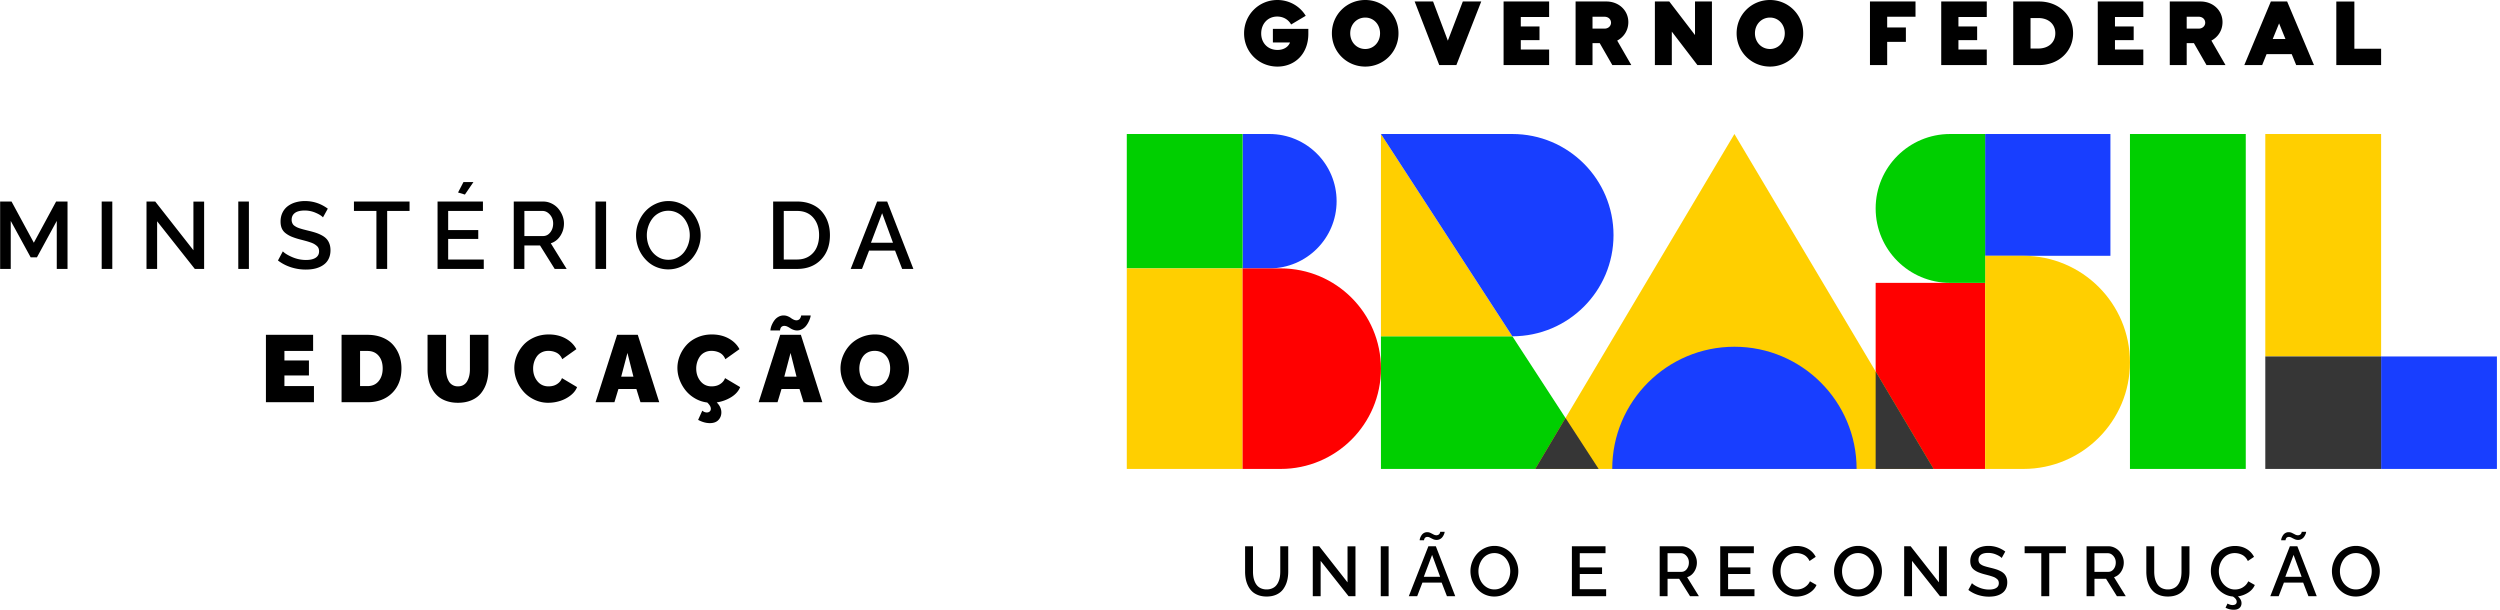 <svg xmlns="http://www.w3.org/2000/svg" width="574" height="140"><g fill="none" fill-rule="evenodd"><path fill="#000" d="M544.303 132.674c-.166.494-.398.94-.698 1.337-.3.397-.684.716-1.152.958-.468.242-.98.363-1.537.363-.726 0-1.373-.2-1.94-.6a3.823 3.823 0 0 1-1.29-1.545 4.79 4.79 0 0 1-.437-2.035c0-.52.084-1.028.252-1.522a4.56 4.56 0 0 1 .71-1.333c.304-.394.693-.71 1.163-.95.47-.239.984-.359 1.542-.359a3.378 3.378 0 0 1 2.645 1.266c.308.386.55.83.726 1.333a4.765 4.765 0 0 1 .016 3.087Zm1.699-3.631a6.458 6.458 0 0 0-1.1-1.87 5.239 5.239 0 0 0-1.739-1.328 5.048 5.048 0 0 0-2.232-.505c-.773 0-1.503.16-2.192.481a5.468 5.468 0 0 0-1.758 1.278 6.044 6.044 0 0 0-1.148 1.857 5.887 5.887 0 0 0-.422 2.196 6.078 6.078 0 0 0 .99 3.32c.323.49.704.92 1.143 1.293a5 5 0 0 0 1.526.88 5.254 5.254 0 0 0 1.83.319 5.17 5.17 0 0 0 2.192-.477 5.33 5.33 0 0 0 1.75-1.274 6.153 6.153 0 0 0 1.14-1.853 5.863 5.863 0 0 0 .02-4.317Zm-21.223-5.15c.016-.065.047-.15.094-.252a.609.609 0 0 1 .245-.26.8.8 0 0 1 .426-.107c.189 0 .39.058.603.174.213.115.446.231.698.347.253.115.518.173.796.173a1.6 1.6 0 0 0 .738-.17 1.64 1.64 0 0 0 .532-.405c.131-.158.243-.329.335-.513.092-.184.155-.342.19-.473a1.29 1.29 0 0 0 .05-.3h-1.017a.7.7 0 0 1-.078.304.778.778 0 0 1-.406.406.913.913 0 0 1-.391.079 1.38 1.38 0 0 1-.654-.178c-.22-.118-.453-.236-.694-.354a1.716 1.716 0 0 0-.765-.178c-.253 0-.483.054-.69.162a1.51 1.51 0 0 0-.497.394 2.61 2.61 0 0 0-.315.505c-.088.18-.147.34-.178.477a1.518 1.518 0 0 0-.047.323h1.001c0-.037.008-.088.024-.153Zm-.071 8.537 1.9-5.024 1.845 5.024h-3.745Zm1.049-7.01-4.495 11.465h1.924l1.199-3.115h4.423l1.207 3.115h1.908l-4.455-11.466h-1.711Zm-10.367 9.12c-.35.29-.713.499-1.089.622a3.67 3.67 0 0 1-1.155.185 3.292 3.292 0 0 1-1.9-.587 3.922 3.922 0 0 1-1.329-1.55 4.67 4.67 0 0 1-.47-2.074c0-.404.05-.804.147-1.198.097-.395.248-.77.453-1.128.206-.357.45-.67.734-.938a3.22 3.22 0 0 1 1.025-.643c.4-.16.83-.24 1.293-.24a3.736 3.736 0 0 1 1.672.39c.273.134.526.323.757.568.231.244.423.532.576.863l1.419-.954a4.42 4.42 0 0 0-1.715-1.818c-.76-.454-1.642-.682-2.646-.682-.678 0-1.317.11-1.916.327-.6.218-1.117.514-1.554.888a6.03 6.03 0 0 0-1.131 1.289 5.708 5.708 0 0 0-.714 1.553 5.99 5.99 0 0 0-.236 1.66c0 .694.125 1.38.375 2.058a6.536 6.536 0 0 0 1.028 1.838 5.526 5.526 0 0 0 1.613 1.364 4.898 4.898 0 0 0 2.054.631c.579.378.868.778.868 1.199 0 .247-.086.435-.257.564-.17.128-.409.193-.713.193-.353 0-.734-.114-1.144-.34l-.45.955c.605.31 1.239.465 1.9.465.559 0 .992-.137 1.302-.41.31-.274.466-.642.466-1.104 0-.573-.277-1.091-.828-1.554a5.862 5.862 0 0 0 2.358-.871c.72-.46 1.227-1.042 1.522-1.747l-1.507-.851c-.19.425-.459.784-.808 1.076Zm-14.518-3.309c0 .431-.03.837-.091 1.218a4.65 4.65 0 0 1-.32 1.108 3.319 3.319 0 0 1-.575.923c-.232.257-.53.464-.895.619a3.178 3.178 0 0 1-1.25.233 3.17 3.17 0 0 1-1.238-.229 2.501 2.501 0 0 1-.891-.607 3.248 3.248 0 0 1-.58-.915 4.68 4.68 0 0 1-.327-1.116 7.655 7.655 0 0 1-.095-1.234v-5.812h-1.814v5.812c0 .615.054 1.195.162 1.739.107.544.285 1.064.532 1.561.247.497.557.921.93 1.274.374.352.843.633 1.408.844.566.21 1.203.315 1.912.315.857 0 1.61-.15 2.26-.45.65-.3 1.167-.716 1.554-1.25a5.676 5.676 0 0 0 .863-1.813 8.225 8.225 0 0 0 .284-2.22v-5.812h-1.83v5.812Zm-16.817.063h-3.17v-4.274h3.067c.484 0 .91.209 1.278.627.367.418.551.918.551 1.502 0 .594-.162 1.1-.488 1.518-.327.418-.739.627-1.238.627Zm2.949-.035a3.78 3.78 0 0 0 .615-2.11c0-.457-.09-.91-.268-1.356a4.215 4.215 0 0 0-.726-1.199 3.445 3.445 0 0 0-1.131-.851 3.249 3.249 0 0 0-1.424-.324h-4.991v11.466h1.806v-3.99h2.665l2.492 3.99h2.034l-2.696-4.36c.672-.216 1.214-.638 1.624-1.266Zm-22.148-4.24h3.825v9.866h1.829v-9.865h3.809v-1.6h-9.463v1.6Zm-4.642 4.776a2.984 2.984 0 0 0-.796-.608 6.24 6.24 0 0 0-1.033-.449 16.223 16.223 0 0 0-1.293-.359 79.79 79.79 0 0 1-.765-.193c-.195-.05-.404-.11-.628-.181a4.016 4.016 0 0 1-.528-.201 3.216 3.216 0 0 1-.39-.23 1.076 1.076 0 0 1-.295-.279 1.337 1.337 0 0 1-.225-.761c0-.505.184-.895.556-1.171.37-.276.929-.414 1.675-.414a4.66 4.66 0 0 1 1.838.379c.594.252 1.014.515 1.261.788l.82-1.483c-1.172-.862-2.463-1.293-3.872-1.293-.594 0-1.143.077-1.647.23a4.015 4.015 0 0 0-1.318.662 3.021 3.021 0 0 0-.879 1.1 3.41 3.41 0 0 0-.32 1.494c0 .442.07.824.206 1.147.137.324.356.603.658.84.302.237.651.436 1.045.6a11.9 11.9 0 0 0 1.498.48c.39.1.698.182.927.245.229.063.48.142.757.236.276.095.489.187.639.276.15.09.295.196.437.32.142.124.242.261.3.414.058.152.087.323.087.512 0 .474-.193.836-.58 1.089-.386.252-.937.378-1.652.378a5.864 5.864 0 0 1-2.314-.477c-.75-.318-1.29-.648-1.62-.99l-.829 1.554c.652.5 1.385.882 2.2 1.147a8.127 8.127 0 0 0 3.857.284c.41-.076.793-.2 1.151-.37.357-.171.662-.383.915-.635.252-.252.45-.563.595-.93.144-.369.217-.782.217-1.239 0-.41-.06-.775-.177-1.096a2.522 2.522 0 0 0-.478-.816Zm-15.035 1.912-6.497-8.288h-1.483v11.466h1.806v-8.106l6.41 8.106h1.586v-11.45h-1.822v8.272Zm-15.189-1.033a4.66 4.66 0 0 1-.697 1.337c-.3.397-.684.716-1.152.958-.468.242-.98.363-1.537.363-.726 0-1.373-.2-1.94-.6a3.82 3.82 0 0 1-1.29-1.545 4.79 4.79 0 0 1-.438-2.035 4.7 4.7 0 0 1 .253-1.522c.168-.494.405-.938.71-1.333a3.39 3.39 0 0 1 1.163-.95c.47-.239.984-.359 1.542-.359a3.369 3.369 0 0 1 2.645 1.265c.308.387.55.832.726 1.334a4.757 4.757 0 0 1 .016 3.087Zm.6-5.5a5.245 5.245 0 0 0-1.739-1.329 5.05 5.05 0 0 0-2.232-.505c-.772 0-1.503.16-2.192.481a5.468 5.468 0 0 0-1.758 1.278 6.037 6.037 0 0 0-1.148 1.857 5.881 5.881 0 0 0-.422 2.196 6.078 6.078 0 0 0 .99 3.32c.323.49.704.92 1.144 1.293a4.98 4.98 0 0 0 1.525.88 5.25 5.25 0 0 0 1.83.319 5.17 5.17 0 0 0 2.192-.477 5.335 5.335 0 0 0 1.75-1.274 6.145 6.145 0 0 0 1.14-1.853 5.857 5.857 0 0 0 .02-4.317 6.45 6.45 0 0 0-1.1-1.87Zm-15.836 7.365c-.35.292-.713.5-1.089.623-.375.124-.76.185-1.155.185a3.293 3.293 0 0 1-1.9-.587 3.922 3.922 0 0 1-1.33-1.55 4.674 4.674 0 0 1-.469-2.074c0-.404.05-.804.147-1.198.097-.395.248-.77.453-1.128.205-.357.45-.67.734-.938a3.218 3.218 0 0 1 1.025-.643c.4-.16.83-.24 1.293-.24a3.736 3.736 0 0 1 1.672.39c.273.134.525.323.757.568.23.244.423.532.575.863l1.42-.954a4.42 4.42 0 0 0-1.715-1.818c-.76-.454-1.641-.682-2.646-.682-.678 0-1.317.11-1.916.327-.6.218-1.118.514-1.554.888a6.04 6.04 0 0 0-1.132 1.289 5.707 5.707 0 0 0-.713 1.553 5.99 5.99 0 0 0-.236 1.66 5.9 5.9 0 0 0 .41 2.149 6.61 6.61 0 0 0 1.115 1.897 5.349 5.349 0 0 0 1.743 1.348 4.904 4.904 0 0 0 2.204.513c.615 0 1.228-.1 1.838-.3.61-.2 1.169-.507 1.68-.923.51-.415.877-.896 1.103-1.443l-1.506-.851c-.19.425-.459.784-.808 1.076Zm-17.983-2.756h5.118v-1.506h-5.118v-3.257h5.914v-1.6h-7.72v11.465h7.862v-1.6h-6.056v-3.502Zm-10.73-.489h-3.17v-4.274h3.068c.484 0 .91.209 1.277.627.369.418.552.918.552 1.502 0 .594-.163 1.1-.489 1.518-.325.418-.738.627-1.238.627Zm2.95-.035a3.78 3.78 0 0 0 .615-2.11c0-.457-.09-.91-.268-1.356a4.193 4.193 0 0 0-.726-1.199 3.44 3.44 0 0 0-1.131-.851 3.25 3.25 0 0 0-1.424-.324h-4.992v11.466h1.806v-3.99h2.666l2.492 3.99h2.034l-2.697-4.36c.673-.216 1.215-.638 1.625-1.266Zm-26.277.524h5.118v-1.506h-5.118v-3.257h5.914v-1.6h-7.72v11.465h7.862v-1.6h-6.056v-3.502Zm-16.21.891c-.166.494-.399.94-.698 1.337a3.34 3.34 0 0 1-1.151.958c-.468.242-.98.363-1.538.363-.726 0-1.373-.2-1.94-.6a3.82 3.82 0 0 1-1.29-1.545 4.786 4.786 0 0 1-.437-2.035 4.7 4.7 0 0 1 .252-1.522c.169-.494.405-.938.71-1.333a3.39 3.39 0 0 1 1.163-.95c.47-.239.984-.359 1.542-.359a3.369 3.369 0 0 1 2.646 1.265c.307.387.549.832.725 1.334a4.757 4.757 0 0 1 .016 3.087Zm.599-5.5a5.24 5.24 0 0 0-1.738-1.329 5.051 5.051 0 0 0-2.232-.505 5.13 5.13 0 0 0-2.193.481 5.473 5.473 0 0 0-1.758 1.278 6.042 6.042 0 0 0-1.147 1.857 5.875 5.875 0 0 0-.422 2.196 6.09 6.09 0 0 0 .99 3.32c.323.49.704.92 1.143 1.293a4.98 4.98 0 0 0 1.525.88 5.254 5.254 0 0 0 1.83.319c.773 0 1.503-.159 2.192-.477a5.333 5.333 0 0 0 1.751-1.274 6.145 6.145 0 0 0 1.14-1.853 5.863 5.863 0 0 0 .019-4.317 6.45 6.45 0 0 0-1.1-1.87Zm-20.123-3.28a1.48 1.48 0 0 1 .094-.253.61.61 0 0 1 .245-.26.8.8 0 0 1 .426-.107c.189 0 .39.058.603.174.213.115.445.231.698.347.252.115.518.173.796.173.268 0 .514-.056.738-.17.223-.112.4-.248.532-.405a2.65 2.65 0 0 0 .335-.513 2.52 2.52 0 0 0 .19-.473 1.29 1.29 0 0 0 .05-.3h-1.017a.692.692 0 0 1-.079.304.775.775 0 0 1-.406.406.912.912 0 0 1-.39.079 1.38 1.38 0 0 1-.655-.178c-.22-.118-.452-.236-.693-.354a1.716 1.716 0 0 0-.765-.178c-.253 0-.483.054-.69.162a1.51 1.51 0 0 0-.497.394 2.61 2.61 0 0 0-.315.505 2.32 2.32 0 0 0-.178.477 1.502 1.502 0 0 0-.047.323h1.001c0-.037.008-.088.024-.153Zm-.07 8.536 1.9-5.024 1.844 5.024h-3.745Zm1.048-7.01-4.495 11.465h1.924l1.199-3.115h4.423l1.207 3.115h1.908l-4.455-11.466h-1.711Zm-10.935 11.465h1.806V125.42h-1.806v11.466Zm-7.63-3.178-6.498-8.288h-1.482v11.466h1.806v-8.106l6.41 8.106h1.586v-11.45h-1.822v8.272Zm-15.445-2.476c0 .431-.03.837-.09 1.218-.061.381-.168.75-.32 1.108a3.319 3.319 0 0 1-.576.923c-.231.257-.53.464-.895.619a3.177 3.177 0 0 1-1.25.233 3.17 3.17 0 0 1-1.238-.229 2.507 2.507 0 0 1-.89-.607 3.248 3.248 0 0 1-.58-.915 4.695 4.695 0 0 1-.328-1.116 7.655 7.655 0 0 1-.094-1.234v-5.812h-1.814v5.812c0 .615.054 1.195.162 1.739a6.18 6.18 0 0 0 .532 1.561c.247.497.557.921.93 1.274.374.352.843.633 1.408.844.565.21 1.202.315 1.912.315.857 0 1.61-.15 2.26-.45.649-.3 1.167-.716 1.553-1.25a5.669 5.669 0 0 0 .863-1.813c.19-.676.284-1.416.284-2.22v-5.812h-1.829v5.812ZM540.563 11.187V.344h-4.145v14.6h10.286v-3.757h-6.141Zm-18.744-2.233 1.46-3.586 1.46 3.586h-2.92Zm-.43-8.61-6.098 14.6h4.101l1.01-2.512h5.775l1.031 2.513h4.08L525.126.343h-3.737ZM504.814 6.57h-2.749V3.844h2.749c.945 0 1.503.644 1.503 1.374 0 .709-.58 1.353-1.503 1.353Zm5.476-1.482c0-2.706-2.19-4.746-5.047-4.746h-7.064v14.602h3.886V9.899h1.654l2.899 5.046h4.36l-3.243-5.626c1.546-.816 2.555-2.362 2.555-4.23Zm-28.643 9.856h10.457V11.38h-6.506V9.212h4.295V6.077h-4.295V3.908h6.506V.343h-10.457v14.602Zm-13.655-3.801h-1.782v-7h1.782c2.32 0 3.908 1.374 3.908 3.5s-1.589 3.5-3.908 3.5Zm.193-10.8h-5.948v14.6h5.948c4.445 0 7.795-3.113 7.795-7.3 0-4.187-3.35-7.3-7.795-7.3Zm-22.48 14.6h10.458V11.38h-6.507V9.212h4.295V6.077h-4.295V3.908h6.507V.343h-10.458v14.602Zm-16.36 0h3.951V9.62h4.295V6.313h-4.295v-2.47h6.506v-3.5h-10.457v14.602Zm-22.952-3.693c-1.954 0-3.457-1.546-3.457-3.607s1.503-3.608 3.457-3.608c1.911 0 3.392 1.547 3.392 3.608s-1.481 3.607-3.392 3.607Zm0-11.251c-4.273 0-7.666 3.392-7.666 7.644 0 4.251 3.393 7.644 7.666 7.644a7.602 7.602 0 0 0 7.623-7.644A7.602 7.602 0 0 0 406.393 0Zm-17.219 8.052L383.269.343h-3.307v14.602h3.887V7.258l5.883 7.687h3.328V.343h-3.886v7.709ZM368.39 6.57h-2.748V3.844h2.748c.945 0 1.503.644 1.503 1.374 0 .709-.58 1.353-1.503 1.353Zm5.476-1.482c0-2.706-2.19-4.746-5.047-4.746h-7.064v14.602h3.887V9.899h1.653l2.899 5.046h4.359l-3.243-5.626c1.547-.816 2.556-2.362 2.556-4.23Zm-28.643 9.856h10.457V11.38h-6.506V9.212h4.295V6.077h-4.295V3.908h6.506V.343h-10.457v14.602ZM332.427 9.34 329.034.343h-4.23l5.648 14.602h3.93l5.71-14.602h-4.23l-3.436 8.998Zm-18.958 1.91c-1.954 0-3.457-1.546-3.457-3.607s1.503-3.608 3.457-3.608c1.91 0 3.393 1.547 3.393 3.608s-1.482 3.607-3.393 3.607Zm0-11.251c-4.273 0-7.666 3.392-7.666 7.644 0 4.251 3.393 7.644 7.666 7.644a7.602 7.602 0 0 0 7.623-7.644A7.602 7.602 0 0 0 313.469 0Zm-21.213 9.748h3.93c-.344.945-1.332 1.718-2.878 1.718-2.211 0-3.736-1.589-3.736-3.779 0-2.233 1.525-3.886 3.672-3.886 1.374 0 2.555.665 3.2 1.824l3.35-1.996C298.44 1.374 295.97 0 293.286 0c-4.252 0-7.644 3.392-7.644 7.665s3.37 7.623 7.665 7.623c4.037 0 7.086-2.963 7.086-7.515V6.635h-8.138v3.113Z"/><path fill="#FFCF00" d="M520.114 81.839h26.59V30.768h-26.59z"/><path fill="#183EFF" d="M546.703 107.667h26.59V81.839h-26.59z"/><path fill="#363636" d="M520.113 107.667h26.59V81.839h-26.59z"/><path fill="#00CF00" d="M489.038 107.667h26.59V30.768h-26.59z"/><path fill="red" d="M430.65 107.667h25.136V64.945H430.65z"/><path fill="#183EFF" d="M455.786 58.731h28.767V30.768h-28.767z"/><path fill="#FFCF00" d="M464.57 58.731h-8.784v48.936h8.785c13.513 0 24.468-10.954 24.468-24.468 0-13.513-10.955-24.468-24.468-24.468"/><path fill="#00CF00" d="M447.738 30.768c-9.437 0-17.088 7.651-17.088 17.088 0 9.438 7.65 17.089 17.088 17.089h8.048V30.768h-8.048Z"/><path fill="#183EFF" d="M285.3 61.622h6.157c8.52 0 15.428-6.906 15.428-15.427 0-8.52-6.907-15.427-15.428-15.427h-6.156v30.854Z"/><path fill="#00CF00" d="M258.711 61.623h26.59V30.768h-26.59z"/><path fill="#FFCF00" d="M258.711 107.667h26.59V61.623h-26.59z"/><path fill="red" d="M294.042 61.623h-8.741v46.044h8.741c12.715 0 23.023-10.307 23.023-23.022 0-12.715-10.308-23.022-23.023-23.022"/><path fill="#00CF00" d="M347.24 77.213h-30.175v30.454h49.982z"/><path fill="#FFCF00" d="m347.24 77.213-30.175-46.445v46.445z"/><path fill="#183EFF" d="M347.24 30.768h-30.175l30.175 46.445c12.825 0 23.223-10.397 23.223-23.223 0-12.825-10.398-23.222-23.223-23.222"/><path fill="#FFCF00" d="m398.223 30.768-45.735 76.899h91.471z"/><path fill="#363636" d="M430.65 85.289v22.378h13.31zm-78.162 22.378h14.56l-7.604-11.697z"/><path fill="#183EFF" d="M426.277 107.667c0-15.494-12.56-28.054-28.053-28.054-15.494 0-28.054 12.56-28.054 28.054h56.107Z"/><path fill="#000" d="M13.034 61.744V50.719L8.48 59.084H7.043l-4.577-8.365v11.025H.03V46.27h2.618l5.12 9.46 5.118-9.46h2.618v15.474zm10.313 0h2.437V46.27h-2.437zm12.728-10.94v10.94h-2.437V46.27h2.001l8.77 11.185V46.29h2.458v15.453h-2.139zm18.635 10.94h2.438V46.27H54.71zM74.155 49.91c-.334-.37-.901-.724-1.703-1.064a6.27 6.27 0 0 0-2.48-.512c-1.007 0-1.761.187-2.261.56-.5.372-.75.899-.75 1.58a1.812 1.812 0 0 0 .303 1.027c.088.131.221.257.399.378.177.12.353.223.527.308.173.085.411.176.713.272.301.096.583.177.846.245.262.067.606.154 1.032.26.681.163 1.263.325 1.745.484.483.16.948.362 1.395.607.447.245.805.518 1.075.82.27.301.484.668.643 1.101.16.433.24.926.24 1.48 0 .617-.098 1.174-.293 1.67a3.622 3.622 0 0 1-.803 1.256c-.34.34-.752.626-1.235.857-.482.23-1 .397-1.554.5a9.786 9.786 0 0 1-1.788.154 10.96 10.96 0 0 1-3.416-.537 9.865 9.865 0 0 1-2.97-1.549l1.118-2.096c.447.461 1.176.906 2.187 1.335a7.919 7.919 0 0 0 3.124.644c.965 0 1.708-.17 2.23-.51.521-.341.782-.83.782-1.47 0-.255-.04-.485-.117-.691a1.4 1.4 0 0 0-.405-.559 4.097 4.097 0 0 0-.59-.43 4.748 4.748 0 0 0-.862-.373 17.6 17.6 0 0 0-1.022-.32 76.703 76.703 0 0 0-1.25-.33 15.818 15.818 0 0 1-2.023-.649 5.974 5.974 0 0 1-1.41-.808 2.831 2.831 0 0 1-.888-1.134c-.185-.436-.277-.952-.277-1.548 0-.745.143-1.418.43-2.018a4.083 4.083 0 0 1 1.187-1.484 5.433 5.433 0 0 1 1.778-.894 7.643 7.643 0 0 1 2.224-.309c1.902 0 3.643.582 5.226 1.746l-1.107 2Zm19.879-1.48h-5.14v13.314h-2.469V48.43h-5.16v-2.16h12.77zm12.708-3.757-1.575-.478 1.246-2.395h2.288l-1.959 2.873Zm4.332 14.91v2.161h-10.611V46.27h10.42v2.16H102.9v4.396h6.908v2.033H102.9v4.725h8.174Zm6.886 2.161V46.27h6.736c.674 0 1.314.146 1.921.437a4.65 4.65 0 0 1 1.527 1.149c.412.476.738 1.014.98 1.618.24.603.362 1.213.362 1.83 0 1.05-.277 1.999-.831 2.847-.553.848-1.284 1.417-2.192 1.708l3.64 5.885h-2.746l-3.364-5.385h-3.596v5.385h-2.437Zm2.437-7.545h4.278c.674 0 1.23-.282 1.67-.846.44-.564.66-1.247.66-2.05 0-.787-.248-1.463-.744-2.026-.497-.564-1.071-.846-1.724-.846h-4.14v5.768Zm16.325 7.545h2.437V46.27h-2.437zm9.312-7.737c0-1.022.19-2.01.57-2.964.38-.954.896-1.79 1.549-2.506a7.362 7.362 0 0 1 2.372-1.724 6.92 6.92 0 0 1 2.96-.65c1.07 0 2.075.227 3.011.681a7.067 7.067 0 0 1 2.347 1.794 8.699 8.699 0 0 1 1.484 2.522 7.92 7.92 0 0 1-.026 5.827 8.296 8.296 0 0 1-1.538 2.501 7.201 7.201 0 0 1-2.363 1.719c-.93.43-1.916.644-2.959.644a7.093 7.093 0 0 1-2.469-.431 6.75 6.75 0 0 1-2.059-1.187 8.284 8.284 0 0 1-1.543-1.745 7.97 7.97 0 0 1-.995-2.145 8.22 8.22 0 0 1-.34-2.336Zm7.429 5.64c.752 0 1.444-.162 2.075-.489a4.507 4.507 0 0 0 1.554-1.293 6.279 6.279 0 0 0 .942-1.804 6.402 6.402 0 0 0 .336-2.054c0-.73-.12-1.435-.357-2.112a6.105 6.105 0 0 0-.98-1.799 4.549 4.549 0 0 0-3.57-1.708 4.53 4.53 0 0 0-2.08.484 4.556 4.556 0 0 0-1.57 1.283 6.159 6.159 0 0 0-.958 1.798 6.333 6.333 0 0 0-.341 2.054c0 .98.197 1.895.59 2.746a5.15 5.15 0 0 0 1.741 2.086c.766.54 1.639.809 2.618.809Zm24.053 2.097V46.27h5.491c1.214 0 2.305.2 3.273.601.968.401 1.761.954 2.378 1.66a7.343 7.343 0 0 1 1.41 2.448c.323.926.484 1.928.484 3.007 0 2.341-.686 4.22-2.059 5.635-1.373 1.416-3.201 2.123-5.486 2.123h-5.491Zm5.491-13.313h-3.054v11.153h3.054c1.064 0 1.981-.247 2.751-.74a4.59 4.59 0 0 0 1.73-1.995c.383-.838.575-1.792.575-2.863 0-1.653-.449-2.992-1.347-4.018-.897-1.025-2.134-1.537-3.709-1.537Zm18.38-2.161h2.309l6.014 15.474h-2.576l-1.628-4.203h-5.97l-1.619 4.203h-2.597l6.067-15.474Zm3.64 9.461-2.49-6.779-2.566 6.78h5.055ZM72.083 88.647v3.703H61.057V76.876h10.834v3.704h-6.588v2.18h5.63v3.44h-5.63v2.448zm6.341 3.703V76.876h5.95c1.248 0 2.375.2 3.378.601 1.004.401 1.824.954 2.459 1.66a7.408 7.408 0 0 1 1.458 2.448c.337.926.506 1.928.506 3.007 0 2.341-.712 4.22-2.134 5.635-1.423 1.415-3.312 2.123-5.667 2.123h-5.95Zm5.95-11.77H82.67v8.067h1.703c1.085 0 1.938-.376 2.559-1.129.62-.752.931-1.727.931-2.926 0-1.213-.312-2.186-.936-2.916-.625-.731-1.476-1.097-2.554-1.097Zm20.772 11.898c-.965 0-1.84-.135-2.623-.405-.785-.27-1.444-.638-1.98-1.106a6.19 6.19 0 0 1-1.346-1.682 7.694 7.694 0 0 1-.788-2.091 11.007 11.007 0 0 1-.244-2.368v-7.95h4.256v7.95c0 .532.051 1.025.155 1.48a4.4 4.4 0 0 0 .468 1.228c.21.366.493.653.852.862.357.21.774.314 1.25.314.483 0 .904-.106 1.267-.319a2.31 2.31 0 0 0 .856-.878 4.57 4.57 0 0 0 .469-1.234c.102-.451.154-.935.154-1.453v-7.95h4.246v7.95c0 1.1-.141 2.107-.425 3.022a7.264 7.264 0 0 1-1.261 2.416c-.558.696-1.288 1.238-2.193 1.629-.905.39-1.942.585-3.113.585Zm20.847-15.688c1.454 0 2.739.306 3.853.916 1.113.61 1.944 1.43 2.49 2.458l-3.246 2.31a2.91 2.91 0 0 0-.575-.931 2.597 2.597 0 0 0-.808-.596 4.032 4.032 0 0 0-.89-.298 4.51 4.51 0 0 0-.91-.09c-.581 0-1.103.118-1.563.356a2.961 2.961 0 0 0-1.102.947 4.556 4.556 0 0 0-.622 1.293 4.986 4.986 0 0 0-.214 1.458c0 1.128.324 2.093.969 2.895s1.504 1.202 2.576 1.202c.418 0 .819-.058 1.202-.175a3.14 3.14 0 0 0 1.101-.617 2.58 2.58 0 0 0 .772-1.102l3.47 2.065c-.29.73-.8 1.376-1.528 1.937a7.589 7.589 0 0 1-2.421 1.25 9.06 9.06 0 0 1-2.682.41 7.282 7.282 0 0 1-3.134-.692c-.982-.461-1.81-1.066-2.48-1.814a8.646 8.646 0 0 1-1.586-2.565 7.773 7.773 0 0 1-.579-2.922c0-.95.182-1.882.548-2.793a8.273 8.273 0 0 1 1.532-2.464c.657-.73 1.492-1.32 2.507-1.767 1.014-.447 2.121-.67 3.32-.67Zm15.696.086h4.747l4.927 15.474h-4.31l-.937-3.033h-4.13l-.914 3.033h-4.331l4.948-15.474Zm3.746 9.61-1.373-5.449-1.437 5.45h2.81Zm24.508 2.394c-.376.923-1.064 1.693-2.065 2.31a8.755 8.755 0 0 1-3.32 1.203c.71.71 1.065 1.472 1.065 2.288 0 .695-.226 1.28-.677 1.756-.45.475-1.104.713-1.963.713-.865 0-1.763-.248-2.693-.745l.959-2.118c.318.277.666.415 1.043.415.269 0 .489-.076.66-.229.17-.152.255-.36.255-.622 0-.447-.278-.926-.83-1.437a7.215 7.215 0 0 1-2.783-.931 7.741 7.741 0 0 1-2.172-1.841 8.82 8.82 0 0 1-1.384-2.438 7.685 7.685 0 0 1-.505-2.719c0-.95.183-1.882.549-2.793a8.236 8.236 0 0 1 1.532-2.464c.657-.73 1.492-1.32 2.506-1.767 1.015-.447 2.121-.67 3.32-.67 1.455 0 2.74.305 3.853.915 1.114.61 1.945 1.43 2.49 2.458l-3.245 2.31a2.925 2.925 0 0 0-.575-.931 2.607 2.607 0 0 0-.809-.596 4.032 4.032 0 0 0-.889-.298 4.517 4.517 0 0 0-.91-.09c-.581 0-1.103.118-1.564.356a2.968 2.968 0 0 0-1.102.947c-.273.394-.48.825-.622 1.293a5.016 5.016 0 0 0-.213 1.458c0 1.128.323 2.093.968 2.895.646.802 1.505 1.202 2.576 1.202.419 0 .82-.058 1.202-.175.384-.117.75-.323 1.102-.617.351-.295.609-.662.772-1.102l3.47 2.065Zm10.151-14.058a1.01 1.01 0 0 0-.478.106.812.812 0 0 0-.298.245 1.102 1.102 0 0 0-.149.314 1.79 1.79 0 0 0-.064.255c-.007.054-.01.098-.01.133h-2.204c0-.17.034-.388.1-.654.068-.266.182-.562.342-.889.16-.326.35-.63.574-.91.224-.28.513-.516.867-.707a2.384 2.384 0 0 1 1.15-.288c.32 0 .624.059.915.176.291.117.529.245.714.383.184.138.393.266.627.383.235.117.462.176.681.176.178 0 .337-.038.48-.112a.887.887 0 0 0 .318-.26 1.922 1.922 0 0 0 .267-.601.863.863 0 0 0 .02-.145h2.183c0 .12-.036.305-.107.554a5.653 5.653 0 0 1-.351.878 5.344 5.344 0 0 1-.586.947 2.937 2.937 0 0 1-.893.755c-.37.21-.763.314-1.181.314-.298 0-.591-.055-.878-.165a3.338 3.338 0 0 1-.714-.361 4.074 4.074 0 0 0-.643-.362 1.649 1.649 0 0 0-.682-.165Zm-.957 2.054h4.746l4.928 15.474h-4.31l-.937-3.033h-4.13l-.914 3.033h-4.332l4.949-15.474Zm3.746 9.61-1.373-5.449-1.437 5.45h2.81Zm10.097-1.894a7.52 7.52 0 0 1 .597-2.943 8.1 8.1 0 0 1 1.628-2.496c.688-.716 1.528-1.29 2.517-1.718a7.873 7.873 0 0 1 3.166-.644c1.135 0 2.2.225 3.193.675.993.451 1.822 1.047 2.485 1.788a8.518 8.518 0 0 1 1.565 2.528c.379.944.569 1.909.569 2.895a7.516 7.516 0 0 1-.591 2.927 8.13 8.13 0 0 1-1.617 2.495c-.685.72-1.524 1.297-2.518 1.73a7.85 7.85 0 0 1-3.17.649 7.654 7.654 0 0 1-3.188-.67c-.99-.448-1.818-1.04-2.486-1.778a8.475 8.475 0 0 1-1.574-2.528 7.703 7.703 0 0 1-.575-2.91Zm7.866 4.118c.589 0 1.116-.118 1.58-.356a2.978 2.978 0 0 0 1.112-.953 4.51 4.51 0 0 0 .628-1.309 5.21 5.21 0 0 0 .213-1.5 5.03 5.03 0 0 0-.378-1.98 3.394 3.394 0 0 0-1.202-1.474c-.55-.386-1.208-.58-1.975-.58-.588 0-1.113.117-1.574.351a2.995 2.995 0 0 0-1.108.937c-.276.39-.486.823-.627 1.298a5.167 5.167 0 0 0-.213 1.49c0 .532.072 1.038.218 1.517.145.479.36.912.644 1.298.284.387.656.694 1.117.92.461.228.983.341 1.565.341Z"/></g></svg>
